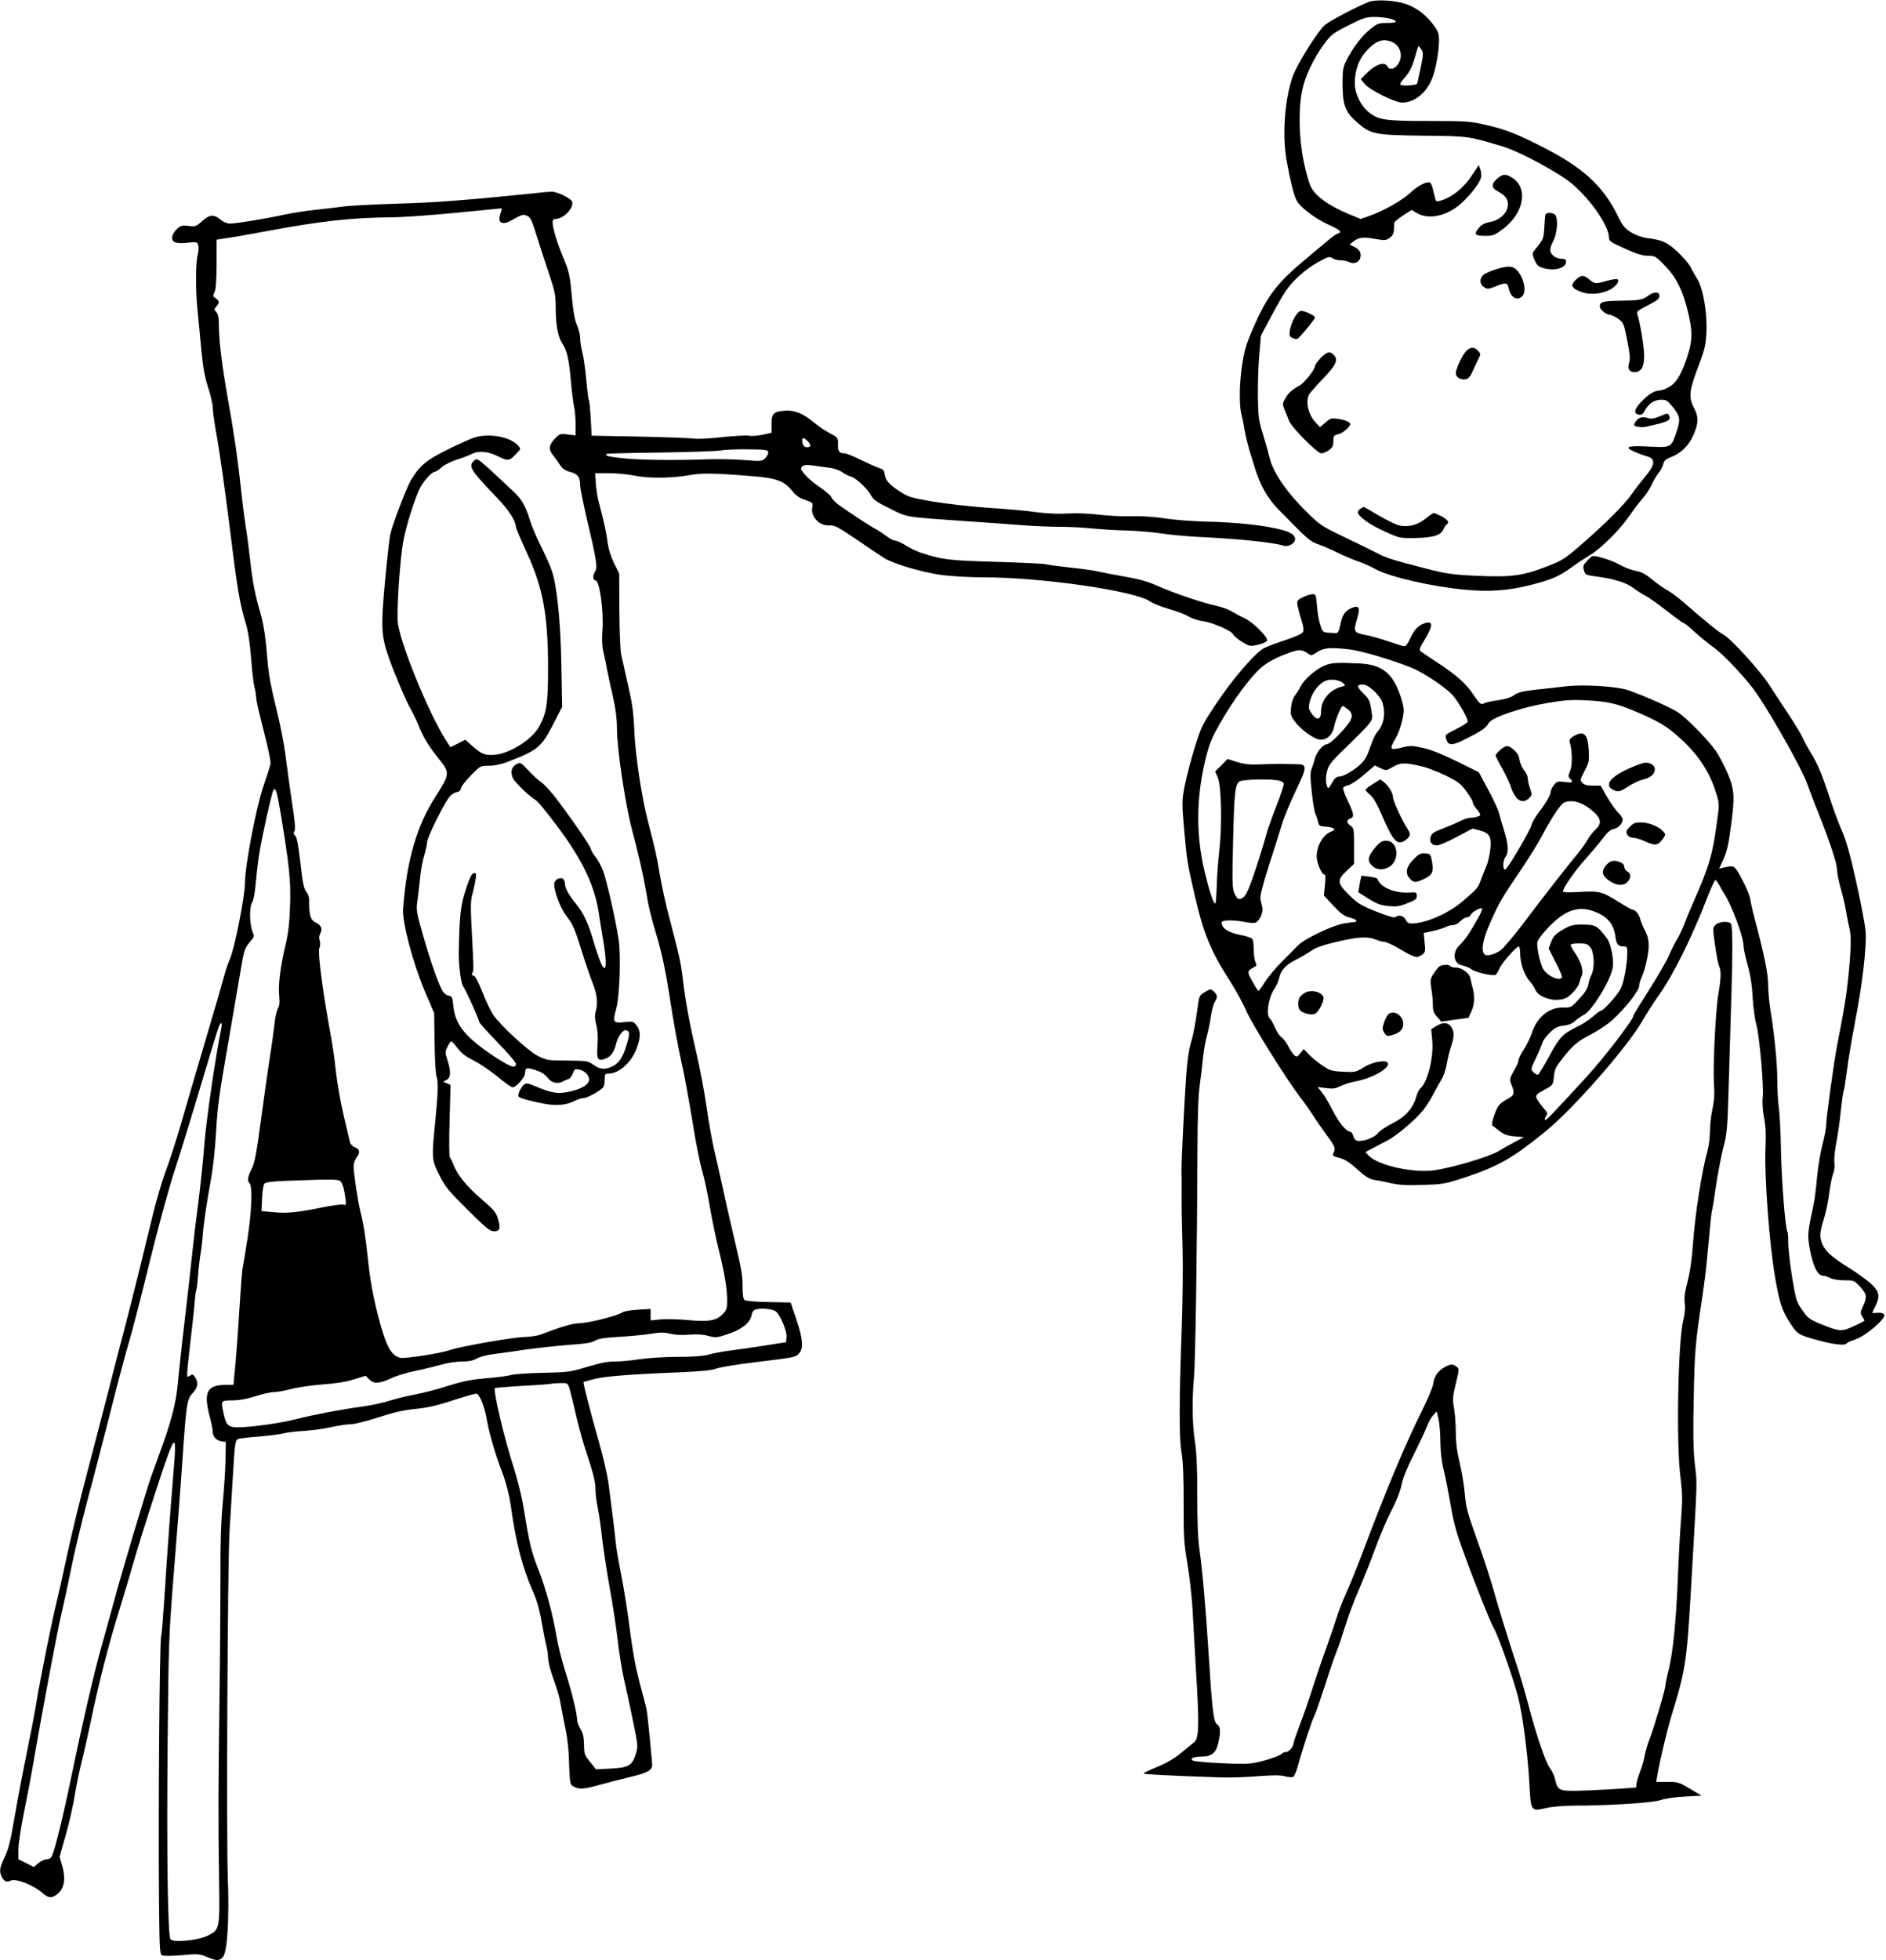 <?xml version="1.0" standalone="no"?>
<!DOCTYPE svg PUBLIC "-//W3C//DTD SVG 20010904//EN"
 "http://www.w3.org/TR/2001/REC-SVG-20010904/DTD/svg10.dtd">
<svg version="1.0" xmlns="http://www.w3.org/2000/svg"
 width="1232pt" height="1280pt" viewBox="0 0 1232 1280"
 preserveAspectRatio="xMidYMid meet">
<g transform="translate(0,1280) scale(0.1,-0.1)"
fill="#000000" stroke="none">
<path d="M8940 12787 c-73 -28 -251 -122 -284 -149 -46 -38 -184 -258 -212
-338 -52 -149 -69 -380 -40 -545 22 -124 44 -216 63 -258 20 -46 120 -123 215
-166 74 -33 88 -47 57 -56 -11 -4 -42 -25 -68 -48 -27 -23 -97 -82 -156 -131
-151 -125 -223 -214 -291 -355 -31 -64 -67 -149 -80 -189 -41 -122 -59 -369
-33 -464 6 -22 14 -66 19 -97 5 -31 19 -87 30 -126 12 -38 29 -92 37 -120 33
-109 82 -196 145 -262 201 -206 214 -218 269 -237 30 -10 88 -36 129 -56 41
-20 100 -45 130 -55 30 -10 82 -33 115 -51 95 -52 370 -115 590 -135 158 -15
283 -5 430 33 134 34 183 56 270 120 33 24 82 56 109 72 71 41 196 165 257
254 29 42 69 95 90 118 20 23 46 62 58 88 11 26 32 61 45 77 13 15 27 42 31
58 5 22 15 32 48 45 63 24 114 71 143 133 40 83 42 129 9 191 -36 69 -31 111
30 272 42 111 48 136 52 226 6 121 -23 287 -61 344 -12 19 -31 52 -40 72 -10
21 -48 66 -85 101 -70 65 -100 80 -201 92 -34 5 -74 19 -105 38 -43 27 -56 42
-92 117 -91 183 -221 303 -463 428 -192 99 -260 126 -400 158 -96 22 -127 24
-366 24 -289 0 -331 6 -396 60 -50 41 -88 121 -88 184 0 91 28 164 84 222 60
61 102 74 159 50 58 -24 76 -99 36 -150 -24 -31 -54 -34 -68 -7 -17 30 -75 11
-128 -42 l-44 -44 26 -32 c35 -40 198 -121 245 -121 78 1 153 59 192 150 25
56 47 176 48 252 0 51 -4 63 -36 105 -48 65 -105 108 -172 134 -72 27 -203 35
-252 16z m136 -108 c62 -16 55 -29 -16 -29 -55 0 -63 -3 -111 -42 -55 -45
-111 -119 -154 -203 -22 -44 -25 -63 -25 -149 0 -141 17 -187 93 -253 91 -80
112 -85 437 -89 295 -3 292 -3 515 -70 114 -34 378 -177 460 -249 123 -107
235 -273 235 -346 0 -23 11 -31 104 -72 76 -35 116 -47 151 -47 45 0 51 -3
109 -63 74 -76 116 -156 150 -294 31 -123 33 -189 5 -279 -38 -125 -75 -191
-123 -219 -23 -14 -53 -25 -65 -25 -33 0 -71 -23 -119 -73 -47 -48 -53 -80
-15 -85 16 -2 26 5 37 26 24 46 63 72 107 72 34 0 43 -6 79 -51 46 -58 49 -80
20 -164 -33 -97 -35 -98 -175 -91 -143 8 -171 -2 -99 -33 26 -12 59 -24 73
-28 68 -16 67 -52 -2 -135 -29 -35 -68 -85 -87 -113 -43 -64 -171 -192 -326
-327 -113 -98 -128 -108 -230 -147 -157 -61 -234 -71 -456 -61 -165 8 -199 13
-343 50 -198 51 -248 66 -305 96 -25 13 -119 60 -210 103 -161 77 -167 81
-261 175 -129 127 -218 260 -238 356 -6 25 -24 90 -41 145 -28 90 -31 114 -33
245 -1 80 3 202 9 272 l11 127 63 118 c34 65 78 141 97 170 47 71 130 145 216
193 64 35 73 37 91 24 11 -8 35 -14 54 -14 18 0 42 -5 54 -11 30 -16 67 -3 74
28 8 32 -4 54 -41 72 l-29 14 23 19 c35 28 67 32 143 18 65 -11 72 -11 97 8
19 14 26 29 27 53 0 19 1 39 2 45 1 6 27 27 57 47 l56 36 36 -21 c76 -45 198
-18 288 64 63 57 121 133 130 169 3 14 1 38 -5 53 l-10 28 -39 -58 c-57 -90
-134 -152 -213 -175 -25 -7 -29 -5 -34 19 -19 84 -26 102 -40 102 -29 0 -80
-29 -125 -72 -50 -47 -175 -117 -264 -148 l-57 -20 -77 32 c-132 55 -220 118
-250 182 -11 23 -32 98 -46 167 -30 152 -34 335 -9 457 18 92 75 212 144 305
46 62 59 71 158 121 92 47 115 55 165 55 32 1 78 -4 103 -10z m209 -202 c14
-22 13 -33 -5 -122 -11 -54 -22 -100 -24 -103 -8 -8 -86 -14 -101 -8 -14 5
-10 14 23 51 29 34 45 65 63 125 12 44 24 80 26 80 1 0 9 -11 18 -23z"/>
<path d="M9781 11634 c-40 -33 -40 -60 1 -82 51 -28 68 -49 68 -87 0 -53 -50
-102 -115 -114 -34 -6 -57 -18 -72 -36 -38 -44 -31 -55 36 -55 56 0 64 3 123
48 135 104 162 267 55 332 -42 26 -59 25 -96 -6z"/>
<path d="M10095 11398 c-2 -7 -5 -45 -7 -84 -3 -61 -8 -77 -33 -109 -17 -20
-34 -43 -39 -50 -7 -9 -4 -27 9 -54 15 -34 25 -43 59 -52 73 -20 146 1 146 42
0 14 -7 19 -28 19 -34 0 -68 22 -75 50 -3 12 5 40 19 66 27 50 34 150 12 172
-16 16 -58 15 -63 0z"/>
<path d="M9767 11040 c-32 -10 -67 -26 -78 -36 -26 -24 -24 -60 5 -79 22 -14
28 -14 75 5 69 27 78 26 86 -12 13 -61 56 -86 89 -52 30 30 11 121 -36 171
-26 28 -62 29 -141 3z"/>
<path d="M10296 10975 c-37 -34 -33 -53 17 -75 52 -24 117 -25 182 -1 48 17
89 60 72 77 -4 4 -34 0 -67 -9 -78 -22 -83 -22 -118 8 -37 31 -52 31 -86 0z"/>
<path d="M10765 10868 c-34 -26 -58 -30 -193 -32 -99 -1 -121 -8 -122 -37 0
-18 39 -52 63 -54 16 -2 43 -15 61 -29 31 -23 35 -33 56 -140 17 -87 20 -122
12 -144 -13 -37 1 -62 33 -62 46 0 65 32 65 108 0 58 -25 209 -44 270 -6 17 3
25 56 52 78 40 88 48 88 71 0 26 -40 25 -75 -3z"/>
<path d="M8457 10728 c-14 -24 -27 -61 -31 -84 -5 -37 -3 -42 20 -52 22 -10
28 -9 47 12 46 50 97 115 97 123 0 12 -65 43 -90 43 -12 0 -28 -16 -43 -42z"/>
<path d="M9579 10509 c-26 -26 -69 -117 -69 -146 0 -27 33 -47 66 -39 16 4 30
20 40 44 9 20 26 56 37 79 21 41 21 42 2 62 -23 27 -49 27 -76 0z"/>
<path d="M8627 10462 c-20 -21 -37 -44 -37 -52 -1 -24 -69 -110 -102 -128 -51
-28 -73 -49 -93 -85 -18 -33 -18 -38 -3 -74 9 -21 21 -52 28 -70 16 -43 185
-213 211 -213 12 0 34 9 50 21 23 16 29 28 29 58 0 35 3 39 30 45 29 5 80 49
80 67 0 13 -32 27 -81 34 -42 6 -49 4 -81 -24 l-35 -30 -26 27 c-50 52 -71
137 -46 185 6 12 47 58 90 103 85 88 102 123 74 154 -26 29 -46 25 -88 -18z"/>
<path d="M10838 10080 c-37 -15 -53 -17 -77 -9 -34 12 -64 0 -81 -31 -9 -17
-7 -20 15 -26 14 -3 38 -4 53 -1 146 31 168 41 156 70 -8 21 -8 21 -66 -3z"/>
<path d="M8888 9479 c-10 -5 -18 -16 -18 -23 0 -27 78 -83 175 -126 99 -45
101 -45 202 -43 115 2 168 19 182 57 6 13 15 27 20 31 21 12 10 30 -31 53 -24
12 -47 22 -52 22 -5 0 -29 -16 -53 -36 -51 -42 -114 -58 -172 -45 -20 4 -80
33 -133 64 -53 32 -98 57 -100 57 -1 0 -11 -5 -20 -11z"/>
<path d="M3500 11539 c-474 -48 -653 -62 -910 -69 -162 -5 -324 -14 -360 -20
-36 -5 -112 -14 -169 -20 -57 -6 -147 -19 -200 -31 -130 -28 -319 -59 -358
-59 -19 0 -43 10 -63 26 -42 36 -72 34 -121 -11 -38 -34 -44 -36 -87 -30 -40
5 -51 2 -73 -17 -15 -13 -30 -35 -33 -50 -9 -39 20 -52 100 -43 61 6 63 6 69
-18 4 -14 2 -42 -4 -63 -13 -48 -14 -226 -1 -359 6 -55 17 -171 25 -258 11
-118 23 -180 45 -249 17 -50 30 -109 30 -132 0 -22 13 -115 30 -206 16 -91 52
-347 80 -570 51 -415 65 -496 106 -632 15 -52 27 -128 34 -226 6 -81 16 -165
22 -187 6 -22 11 -56 12 -75 1 -19 24 -117 50 -218 27 -104 46 -195 43 -210
-3 -15 -23 -79 -45 -142 -48 -137 -122 -524 -122 -637 0 -85 -68 -428 -98
-494 -11 -24 -27 -72 -36 -106 -9 -35 -65 -228 -125 -430 -60 -203 -132 -448
-160 -546 -28 -97 -71 -231 -96 -297 -25 -66 -65 -202 -89 -302 -25 -101 -65
-266 -90 -368 -25 -102 -66 -264 -91 -360 -26 -96 -73 -278 -105 -405 -32
-126 -95 -367 -139 -535 -45 -168 -104 -411 -132 -540 -27 -129 -59 -270 -70
-314 -28 -111 -105 -494 -129 -639 -10 -67 -40 -221 -65 -342 -25 -121 -61
-308 -79 -417 -26 -153 -40 -211 -65 -263 -34 -73 -37 -92 -20 -129 14 -30 34
-39 58 -26 33 17 147 -27 209 -81 41 -36 63 -36 103 -1 40 36 49 99 25 180
l-17 57 40 141 c22 77 50 199 61 270 12 71 33 170 46 221 13 50 37 157 54 238
53 258 120 522 195 760 24 77 62 205 85 285 22 80 88 290 146 468 129 396 141
409 118 137 -22 -261 -42 -544 -59 -810 -9 -137 -18 -257 -22 -265 -11 -28
-20 -1171 -14 -1768 3 -278 5 -313 20 -320 9 -5 66 -4 128 1 104 10 115 9 164
-11 64 -27 81 -27 105 -1 29 32 43 250 32 524 -10 264 -1 2037 11 2250 5 83
15 238 21 345 14 239 16 257 37 264 9 4 71 11 137 16 67 6 137 15 156 20 19 6
78 13 130 16 52 3 134 14 181 25 48 10 106 19 129 19 24 0 105 20 181 45 101
33 164 47 241 55 76 7 140 21 243 55 76 25 147 45 156 45 21 0 56 -87 70 -175
14 -81 52 -214 100 -340 26 -69 44 -141 55 -212 35 -251 76 -409 149 -573 22
-50 41 -116 54 -195 12 -66 25 -136 31 -155 5 -19 10 -52 10 -72 0 -20 11 -70
25 -110 45 -130 48 -142 61 -213 6 -38 20 -106 29 -150 10 -44 19 -125 21
-180 6 -177 6 -178 34 -192 36 -18 63 -16 165 12 49 14 137 36 194 50 117 27
151 45 151 78 0 32 -29 327 -36 362 -3 17 -23 95 -45 175 -26 99 -47 209 -64
346 -14 110 -38 266 -54 345 -16 79 -32 171 -36 204 -7 70 -31 268 -50 410 -8
55 -36 179 -64 275 -56 197 -103 381 -99 385 2 2 32 11 68 20 69 18 229 31
555 44 142 6 213 13 243 24 23 9 138 28 255 42 262 32 263 32 287 58 30 32 25
96 -18 222 l-37 110 -144 3 c-83 1 -150 7 -157 13 -9 7 -13 36 -13 82 0 82 -4
107 -61 347 -23 96 -54 236 -70 310 -16 74 -41 184 -55 243 -14 59 -36 186
-50 283 -14 96 -43 251 -65 344 -43 185 -73 343 -90 490 -13 108 -20 138 -83
380 -26 96 -55 229 -66 295 -21 127 -31 170 -79 355 -41 158 -83 437 -89 600
-4 104 -13 169 -40 285 -19 83 -39 173 -45 200 -6 28 -11 158 -12 290 l-1 240
-34 68 c-21 43 -36 92 -41 130 -4 34 -17 103 -29 152 -13 50 -28 110 -34 135
-6 25 -13 73 -15 108 l-4 62 94 0 c51 -1 122 -7 158 -15 87 -19 244 -19 355 1
92 16 151 16 415 -5 163 -13 213 -31 267 -99 23 -29 47 -45 84 -57 49 -17 51
-19 45 -47 -12 -62 47 -124 114 -119 32 2 54 -10 174 -91 75 -51 156 -106 180
-121 59 -38 248 -94 380 -112 61 -8 184 -15 275 -15 374 0 985 -88 1083 -157
21 -14 77 -36 125 -50 48 -13 105 -35 128 -49 23 -13 64 -27 91 -30 63 -8 192
-64 199 -86 3 -9 29 -31 58 -49 50 -30 52 -31 105 -19 29 6 56 18 59 27 8 21
-92 121 -147 146 -25 11 -62 31 -83 44 -20 13 -67 30 -105 38 -89 19 -280 84
-382 130 -60 27 -119 44 -214 60 -72 13 -151 28 -176 34 -25 6 -110 18 -189
26 -80 9 -149 19 -153 21 -5 3 -147 10 -316 15 -311 9 -358 14 -491 58 -31 10
-78 32 -105 50 -28 17 -59 31 -69 31 -11 0 -36 13 -56 29 -20 15 -51 36 -68
45 -34 17 -167 104 -241 157 -24 17 -47 40 -51 52 -4 11 -39 41 -76 66 -38 25
-82 63 -99 84 -26 32 -28 39 -15 51 11 11 28 12 74 6 33 -5 81 -12 107 -15 26
-3 62 -16 81 -29 18 -13 44 -26 58 -29 31 -8 109 -82 131 -125 14 -26 39 -43
123 -84 119 -58 82 -52 505 -82 124 -8 288 -20 365 -26 77 -6 187 -10 245 -10
58 0 150 -5 205 -11 55 -5 156 -12 225 -13 69 -2 170 -11 225 -19 55 -9 165
-19 245 -23 269 -13 487 -36 558 -58 29 -9 72 17 72 43 0 25 -24 43 -79 59
-113 31 -291 51 -506 56 -82 2 -199 11 -260 20 -69 11 -151 17 -220 15 -60 -2
-157 3 -215 10 -64 8 -142 11 -200 8 -61 -4 -134 -1 -205 8 -60 9 -204 22
-320 29 -115 8 -279 27 -364 41 -146 26 -157 29 -221 71 -68 46 -87 69 -92
114 -2 18 -12 27 -33 33 -16 5 -70 29 -120 53 -49 25 -99 44 -110 44 -33 0
-42 13 -41 59 1 43 0 44 -53 72 -29 15 -74 45 -100 67 -75 63 -130 85 -194 80
-75 -6 -87 -18 -87 -87 l0 -57 -59 -13 c-32 -7 -73 -10 -89 -6 -17 3 -96 -1
-177 -10 -80 -9 -161 -13 -181 -9 -19 3 -178 9 -352 13 l-317 6 -6 111 c-3 61
-9 115 -12 121 -4 6 -11 65 -17 131 -6 66 -17 146 -25 177 -8 31 -15 73 -15
95 0 21 -9 60 -21 87 -15 34 -25 90 -34 193 -12 132 -17 154 -54 244 -42 100
-71 197 -71 235 0 14 6 21 19 21 53 0 123 75 108 114 -9 22 -101 66 -134 64
-15 0 -62 -4 -103 -9z m-225 -116 c-18 -49 -17 -71 4 -78 12 -3 33 0 48 9 88
48 88 48 115 37 23 -9 31 -25 63 -128 20 -65 56 -177 81 -249 39 -116 44 -141
44 -221 0 -115 15 -195 45 -239 29 -43 43 -104 55 -253 6 -64 15 -134 20 -156
5 -22 10 -73 10 -114 l0 -74 -52 6 c-49 6 -53 5 -85 -29 -38 -41 -41 -68 -12
-104 11 -14 31 -42 45 -63 19 -28 35 -40 70 -49 50 -14 64 -34 64 -90 0 -17
18 -105 39 -197 70 -296 76 -337 57 -365 -15 -24 -13 -56 4 -56 27 0 55 -204
45 -328 -4 -55 -2 -103 5 -132 6 -25 18 -79 25 -120 8 -41 26 -124 40 -185 17
-74 25 -139 25 -200 0 -134 54 -495 99 -665 42 -157 74 -298 91 -400 17 -103
29 -155 76 -312 28 -97 53 -214 74 -350 33 -212 51 -314 94 -513 14 -66 42
-221 62 -344 19 -122 47 -260 60 -305 14 -44 36 -148 50 -231 14 -82 40 -211
59 -285 39 -156 55 -256 55 -335 0 -49 -4 -60 -28 -85 -44 -44 -92 -52 -224
-40 -62 6 -143 8 -180 5 l-68 -7 0 37 0 38 -85 -5 c-47 -3 -91 -11 -99 -17
-23 -20 -224 -71 -279 -71 -47 -1 -122 -23 -252 -73 -22 -9 -70 -16 -106 -17
-70 0 -423 -62 -489 -85 -61 -22 -296 -58 -326 -51 -49 13 -79 56 -112 161
-47 150 -81 315 -97 468 -16 154 -30 246 -51 327 -17 69 -44 249 -44 294 0 19
9 45 21 60 24 31 19 53 -15 66 -14 5 -28 20 -30 32 -3 13 -22 93 -42 178 -20
85 -42 214 -50 285 -7 72 -24 189 -38 260 -48 262 -81 514 -70 544 7 16 7 37
2 50 -4 13 -4 30 2 41 18 34 11 55 -24 74 -27 14 -35 26 -42 59 -4 23 -6 59
-5 79 2 24 -4 46 -18 65 -17 22 -25 62 -39 192 -14 118 -23 167 -34 175 -11 8
-12 15 -5 28 8 12 4 63 -16 190 -14 95 -33 233 -42 306 -9 74 -37 213 -61 310
-31 120 -48 214 -55 292 -13 162 -26 254 -49 330 -33 114 -50 198 -65 334 -8
73 -21 175 -30 227 -8 52 -22 159 -30 239 -20 188 -48 384 -86 593 -38 213
-59 381 -59 476 0 55 -4 79 -17 93 -15 17 -15 19 0 36 22 25 21 37 -4 54 -20
13 -20 16 -8 39 9 17 13 69 14 184 l0 160 85 13 c47 7 168 29 270 48 339 62
534 83 793 85 61 0 243 13 402 28 160 16 296 29 304 30 9 1 11 -5 6 -16z
m2003 -1506 c23 -25 20 -37 -9 -37 -17 0 -29 19 -29 46 0 20 13 17 38 -9z
m-260 -69 c2 -9 -7 -27 -19 -39 -21 -21 -26 -22 -138 -13 -64 5 -168 7 -231 5
-219 -8 -446 -5 -553 6 -104 11 -127 16 -115 29 3 3 163 7 354 9 192 3 369 9
394 14 25 5 103 8 175 7 113 -1 130 -3 133 -18z m-3189 -2333 c61 -365 71
-461 66 -623 -4 -119 -11 -182 -30 -262 -34 -143 -49 -267 -41 -334 4 -41 2
-62 -8 -79 -8 -12 -19 -62 -24 -112 -6 -49 -17 -133 -26 -185 -8 -52 -34 -232
-57 -400 -33 -250 -45 -313 -65 -352 -26 -51 -30 -78 -14 -94 20 -20 15 -178
-13 -359 -15 -99 -30 -186 -32 -194 -3 -7 -12 -126 -21 -265 -8 -138 -21 -307
-27 -374 l-12 -124 -62 -1 c-112 -3 -134 -51 -93 -207 11 -41 20 -87 20 -101
0 -31 25 -56 60 -61 l25 -3 -2 -120 c-1 -66 -10 -196 -19 -290 -11 -118 -15
-257 -14 -455 0 -157 -2 -512 -6 -790 -8 -594 -9 -814 -3 -1200 5 -329 5 -330
-76 -370 -61 -30 -222 -46 -241 -23 -18 21 -26 550 -19 1287 6 654 8 697 40
1101 19 231 44 554 55 718 27 394 31 422 69 461 34 36 39 70 15 104 -13 18
-19 21 -30 11 -8 -6 -17 -9 -20 -7 -3 3 0 50 6 104 22 188 42 369 44 409 2 22
6 47 9 55 3 8 8 51 11 95 3 44 11 109 17 145 6 36 12 90 14 120 4 63 24 202
55 370 11 63 25 187 30 276 12 201 18 247 85 629 29 171 64 373 77 449 21 127
26 143 55 179 38 45 36 38 22 74 -19 49 -21 161 -3 188 10 15 19 64 25 132 5
59 16 151 25 203 18 109 80 386 90 401 13 21 23 -9 43 -126z m-383 -1427 c-41
-204 -98 -598 -111 -758 -8 -107 -26 -280 -40 -385 -14 -104 -32 -255 -40
-335 -8 -80 -24 -221 -35 -315 -21 -174 -40 -343 -60 -543 -11 -118 -46 -249
-116 -437 -20 -55 -45 -125 -56 -155 -36 -103 -189 -614 -239 -800 -28 -102
-68 -248 -90 -325 -49 -177 -124 -501 -195 -845 -51 -248 -102 -456 -124 -507
-6 -15 -18 -23 -34 -23 -13 0 -38 -11 -55 -25 l-30 -26 -50 26 -51 25 0 64 c0
36 16 140 35 233 19 92 51 260 70 373 59 340 153 839 179 945 13 55 41 183 61
284 20 101 66 292 101 425 36 132 103 392 150 576 46 184 104 403 129 485 24
83 85 319 135 525 51 208 122 468 160 585 38 116 116 370 174 565 58 195 110
365 116 378 14 33 23 27 16 -10z m777 -1000 c10 -8 21 -37 27 -73 14 -82 13
-87 -8 -81 -10 4 -72 -5 -138 -18 -162 -33 -229 -40 -319 -31 l-77 7 4 83 c2
51 8 89 16 97 9 9 57 15 150 18 291 11 328 10 345 -2z m2845 -851 c29 -23 73
-128 70 -165 l-3 -36 -145 -23 c-80 -12 -183 -27 -230 -33 -47 -6 -108 -18
-136 -26 -34 -9 -101 -14 -200 -14 -82 0 -192 -7 -244 -15 -52 -8 -122 -15
-155 -15 -66 -1 -86 -5 -220 -44 -79 -24 -110 -27 -260 -30 -93 -2 -186 -8
-205 -14 -19 -6 -92 -16 -161 -21 -101 -9 -152 -19 -252 -50 -68 -22 -164 -47
-213 -56 -49 -9 -124 -27 -166 -40 -42 -14 -125 -32 -185 -40 -146 -20 -307
-51 -427 -81 -103 -27 -293 -53 -382 -54 -62 0 -77 14 -93 88 -19 89 -20 87
57 88 43 0 97 10 150 27 46 15 100 27 121 27 20 0 71 9 112 20 41 11 133 24
204 30 86 6 156 17 207 33 l77 24 22 -23 c30 -32 65 -30 141 5 35 17 108 39
163 50 55 11 131 30 170 41 38 11 99 20 134 20 45 0 73 6 95 19 18 11 67 24
116 30 47 6 146 20 220 31 74 10 197 23 273 29 102 7 145 14 164 27 20 13 60
19 158 25 71 4 165 13 208 20 62 10 87 10 126 0 30 -7 76 -10 122 -6 50 4 91
2 126 -8 48 -13 56 -12 125 11 90 29 147 73 157 122 5 28 13 36 36 42 37 8
105 -1 123 -15z m-1349 -499 c5 -18 24 -91 40 -163 16 -71 43 -170 59 -220 59
-180 72 -229 72 -281 0 -29 7 -86 16 -126 8 -40 21 -129 28 -198 8 -69 30
-213 49 -320 20 -107 43 -260 52 -340 9 -80 27 -192 40 -250 14 -58 40 -180
59 -273 33 -158 34 -170 21 -215 -24 -80 -48 -94 -163 -100 l-99 -5 -38 48
c-37 44 -39 52 -40 114 -1 49 -7 75 -23 101 -12 19 -22 46 -22 60 0 40 -38
195 -80 325 -21 66 -45 164 -54 217 -25 149 -69 311 -120 442 -46 117 -58 167
-96 403 -11 68 -40 185 -64 260 -61 186 -136 506 -123 519 2 3 85 9 183 15 99
5 184 12 189 14 6 2 31 4 57 4 44 1 47 -1 57 -31z"/>
<path d="M3090 9940 c-30 -11 -110 -47 -177 -81 -129 -64 -175 -103 -230 -197
-28 -48 -119 -285 -133 -349 -6 -23 -21 -162 -35 -309 -28 -303 -25 -356 26
-501 40 -113 114 -287 146 -341 14 -24 38 -75 53 -113 30 -73 67 -130 137
-217 61 -76 59 -93 -31 -232 -123 -190 -189 -416 -213 -733 -7 -86 63 -351
141 -537 l62 -145 3 -194 c1 -107 7 -205 12 -218 13 -35 11 -105 -8 -298 -24
-242 -23 -248 27 -348 37 -75 59 -102 184 -226 121 -120 147 -141 173 -141 38
0 45 19 26 82 -12 41 -27 59 -112 132 -96 83 -154 155 -181 226 -7 19 -17 39
-22 44 -4 6 -5 114 -1 241 l6 231 -24 10 -24 11 23 12 c27 15 29 53 5 128 -16
50 -16 55 0 88 9 19 20 35 25 35 5 0 23 -20 42 -45 24 -33 54 -55 105 -80 39
-20 109 -67 155 -105 47 -39 91 -70 98 -70 24 0 82 66 82 93 0 36 9 39 70 19
36 -11 60 -27 77 -49 26 -34 64 -43 101 -24 9 5 25 12 35 15 10 3 23 20 29 37
10 28 14 30 42 25 37 -7 68 -41 64 -69 -5 -30 -45 -55 -120 -73 -78 -19 -122
-13 -226 31 -60 25 -65 25 -82 10 -10 -9 -23 -30 -29 -46 -9 -27 -8 -31 17
-40 15 -6 68 -20 117 -30 101 -22 167 -18 227 12 21 11 47 19 59 19 28 0 125
56 133 76 3 9 6 31 6 50 0 30 3 34 25 34 69 0 150 73 184 165 27 71 27 115 -1
150 -20 26 -24 27 -80 21 -72 -9 -77 0 -53 86 23 83 32 349 16 455 -20 129
-78 385 -101 445 -11 31 -34 73 -50 93 -17 21 -30 44 -30 52 0 16 -169 258
-247 355 -29 36 -66 74 -81 83 -15 10 -51 43 -80 74 -52 55 -53 55 -80 40 -31
-17 -39 -49 -22 -89 11 -27 111 -123 152 -146 11 -6 73 -82 139 -170 170 -227
250 -400 274 -589 4 -27 13 -84 20 -125 34 -183 27 -268 -14 -168 -11 29 -33
93 -47 142 -30 104 -63 175 -109 231 -50 61 -75 107 -75 136 0 15 -7 30 -16
33 -24 9 -54 -12 -54 -38 0 -46 41 -156 75 -200 48 -63 58 -85 105 -236 23
-74 55 -168 71 -208 30 -75 36 -133 20 -189 -7 -22 -5 -48 4 -84 9 -35 12 -79
8 -135 -7 -94 2 -107 58 -84 30 13 51 43 63 92 12 51 45 96 66 91 25 -7 25
-25 0 -106 -24 -76 -51 -114 -96 -133 -48 -20 -73 -17 -117 13 -37 26 -44 27
-170 28 -125 0 -135 2 -191 29 -64 31 -247 200 -295 271 -15 22 -47 88 -70
148 -28 69 -48 107 -58 107 -11 0 -13 5 -7 18 9 21 9 17 -4 265 -9 167 -8 207
4 250 8 29 17 72 21 96 5 38 4 43 -13 39 -13 -2 -27 -30 -52 -108 -34 -104
-41 -173 -45 -405 -2 -80 14 -209 28 -225 15 -18 105 -217 105 -232 0 -6 54
-66 120 -134 66 -68 120 -131 120 -139 0 -36 -34 -24 -148 51 -187 126 -249
204 -261 329 -5 52 -9 60 -28 63 -13 2 -30 13 -38 25 -26 37 -81 193 -131 367
-46 164 -47 165 -35 245 6 44 13 112 17 150 4 39 15 97 25 130 10 33 19 72 19
88 0 26 100 231 142 289 11 16 33 32 49 35 19 4 29 12 29 24 0 10 29 48 64 84
63 65 64 65 119 65 37 0 80 9 124 26 200 77 220 95 303 257 l52 102 -5 270
c-5 284 -28 520 -63 620 -9 28 -40 97 -69 155 -29 58 -62 135 -73 172 -29 94
-54 138 -104 185 -240 225 -239 225 -259 207 -43 -38 -30 -59 153 -250 71 -74
117 -146 118 -184 0 -8 32 -83 70 -166 107 -230 140 -411 140 -756 0 -234 -9
-291 -58 -382 -44 -81 -182 -171 -281 -183 -69 -8 -93 1 -151 52 l-51 45 -48
-25 -49 -24 -30 47 c-106 166 -281 587 -312 754 -12 61 12 434 36 553 18 91
65 245 101 325 23 52 82 120 105 120 6 0 26 13 44 30 19 16 63 38 99 49 35 11
78 27 94 36 47 24 108 19 175 -15 65 -32 73 -31 120 19 29 30 29 31 10 52 -52
59 -200 84 -294 49z"/>
<path d="M10367 9137 c-25 -26 -28 -34 -20 -61 8 -30 11 -31 93 -42 109 -15
186 -40 230 -74 20 -15 53 -36 75 -48 23 -11 87 -57 144 -101 57 -45 107 -81
112 -81 4 0 37 -26 71 -58 35 -32 91 -77 124 -101 63 -43 223 -215 281 -302
111 -164 299 -501 327 -584 10 -27 41 -111 71 -185 81 -204 125 -338 125 -379
0 -20 11 -75 24 -121 14 -47 30 -116 36 -155 6 -38 16 -86 21 -106 13 -51 11
-133 -6 -306 -13 -131 -28 -224 -75 -463 -20 -104 -70 -465 -70 -506 0 -23
-11 -85 -25 -138 -14 -53 -30 -151 -36 -218 -5 -67 -17 -152 -25 -188 -35
-160 -37 -182 -25 -259 22 -126 53 -191 91 -191 10 0 31 -7 46 -15 17 -9 56
-15 93 -15 62 0 64 -1 102 -42 44 -49 47 -65 19 -127 -19 -40 -19 -46 -5 -67
8 -13 15 -25 15 -27 0 -2 -32 -19 -70 -36 -79 -37 -91 -36 -200 7 -89 35 -101
44 -142 105 -33 47 -38 66 -62 212 -14 88 -25 188 -25 222 1 34 -2 66 -5 71
-14 22 -38 329 -42 528 -2 116 -8 242 -14 280 -5 38 -10 118 -10 178 0 110
-18 297 -45 462 -8 49 -15 124 -15 165 0 72 -25 194 -87 427 -14 51 -27 111
-30 131 -3 21 -26 78 -52 127 -50 94 -51 95 -118 80 l-33 -8 25 54 c27 59 38
107 56 253 22 171 17 217 -28 321 -22 51 -56 114 -74 140 -49 71 -193 218
-251 255 -47 30 -203 100 -318 141 -73 26 -289 40 -408 27 -48 -6 -137 -16
-197 -22 -87 -10 -117 -17 -143 -35 -21 -16 -57 -27 -104 -34 -40 -5 -81 -14
-90 -19 -24 -13 -31 -8 -74 56 -46 70 -110 127 -226 203 -51 34 -102 67 -112
75 -18 13 -18 16 22 83 56 94 54 125 -8 102 -38 -14 -66 -45 -89 -99 -12 -27
-28 -49 -36 -49 -8 0 -54 14 -103 31 -48 17 -116 36 -152 43 -77 14 -80 22
-54 108 21 71 12 88 -35 69 -45 -19 -62 -45 -75 -108 -9 -44 -16 -58 -29 -57
-91 4 -84 1 -102 52 -9 26 -19 82 -22 125 -6 73 -7 77 -30 77 -13 0 -41 -9
-63 -20 -36 -18 -39 -23 -34 -53 3 -17 14 -60 25 -94 14 -44 17 -68 10 -80 -5
-11 -49 -31 -113 -52 -56 -18 -119 -42 -139 -52 -57 -28 -207 -202 -313 -362
-92 -137 -100 -154 -141 -286 -24 -77 -53 -188 -65 -246 -20 -104 -20 -113 -5
-289 18 -204 21 -223 69 -431 57 -248 104 -363 228 -557 40 -62 90 -153 111
-203 41 -91 263 -446 350 -559 26 -33 64 -87 85 -120 20 -32 61 -91 90 -130
54 -74 58 -85 42 -116 -8 -15 -4 -19 34 -29 44 -11 71 -29 152 -102 29 -25 55
-39 85 -44 24 -3 74 -13 111 -22 50 -11 101 -14 205 -10 131 4 145 7 273 49
222 74 315 128 530 304 183 150 534 551 631 722 24 42 70 114 102 159 99 139
217 378 320 643 24 63 48 114 53 114 4 -1 16 -17 26 -35 10 -19 22 -41 28 -49
52 -79 130 -287 130 -351 0 -15 12 -69 26 -120 18 -64 29 -132 33 -214 4 -66
15 -145 24 -175 20 -68 50 -407 42 -475 -4 -30 -1 -83 8 -130 11 -56 14 -114
10 -194 -9 -183 25 -639 63 -854 30 -171 45 -214 99 -298 47 -73 53 -76 195
-114 97 -26 165 -32 174 -16 3 5 29 16 57 26 69 22 205 141 187 162 -7 9 -24
13 -45 11 -18 -2 -33 -2 -33 -1 0 2 9 21 20 43 33 65 27 96 -27 147 -27 25
-92 72 -146 105 -109 68 -153 107 -173 155 -19 45 -17 77 10 163 13 41 29 117
35 169 7 51 18 108 25 126 9 20 12 50 9 73 -3 22 2 76 11 121 9 45 23 140 30
210 8 71 16 133 20 139 3 5 12 64 21 132 8 68 33 213 54 324 46 234 75 481 68
581 -2 39 -30 185 -61 325 -43 192 -67 276 -96 340 -21 47 -61 157 -89 244
-37 114 -66 182 -101 242 -28 45 -57 98 -65 118 -8 19 -47 84 -87 145 -40 60
-99 149 -130 198 -62 96 -252 304 -301 330 -28 14 -118 87 -259 210 -32 28
-80 64 -106 79 -26 14 -67 43 -92 64 -56 46 -75 55 -125 65 -22 4 -67 22 -100
40 -50 28 -148 58 -173 54 -4 -1 -20 -15 -35 -32z m-1555 -577 c80 -9 271 -65
408 -120 86 -34 245 -143 280 -192 49 -67 92 -148 87 -161 -2 -7 -34 -27 -70
-45 -36 -18 -69 -36 -72 -41 -3 -5 -1 -21 5 -35 13 -36 42 -34 131 12 99 50
127 70 143 100 19 37 213 103 386 132 111 19 155 22 255 17 138 -7 196 -21
315 -71 155 -66 204 -95 289 -171 113 -100 190 -211 232 -335 31 -93 31 -95
19 -185 -31 -242 -51 -312 -160 -560 -22 -49 -49 -115 -60 -145 -12 -30 -31
-71 -43 -90 -12 -19 -36 -66 -53 -105 -17 -39 -76 -142 -132 -229 -56 -88
-102 -163 -102 -168 0 -25 -193 -277 -310 -404 -230 -250 -264 -286 -268 -275
-2 6 2 18 9 27 10 12 8 20 -13 42 -13 15 -32 40 -42 56 -21 33 -17 38 51 75
46 25 48 28 53 76 6 54 8 60 54 120 64 84 103 118 187 160 47 24 112 67 143
96 84 76 172 189 174 222 1 15 7 37 13 49 21 40 49 159 49 211 0 37 -7 68 -23
98 -13 24 -27 58 -31 74 -8 33 -33 65 -50 65 -7 0 -47 22 -91 50 -109 69 -129
74 -257 66 -67 -4 -108 -3 -108 3 0 23 80 139 149 214 40 45 91 106 113 135
27 37 48 55 69 59 31 6 59 36 59 63 0 9 -14 29 -31 46 -17 16 -49 62 -72 102
l-41 72 -51 0 c-38 0 -56 5 -69 19 -15 17 -15 21 15 77 29 55 31 65 27 136 -6
107 -32 130 -99 91 -22 -13 -29 -23 -25 -38 17 -59 18 -152 3 -187 -14 -33
-14 -40 -1 -52 24 -24 16 -29 -35 -22 -45 6 -51 4 -70 -20 -12 -15 -21 -33
-21 -41 0 -22 -29 -74 -75 -133 -23 -30 -46 -68 -50 -85 -9 -38 -156 -287
-172 -293 -18 -5 -17 59 2 84 21 28 18 77 -9 168 -14 45 -30 99 -35 121 -6 22
-38 90 -71 151 l-60 112 -142 70 c-93 46 -170 77 -221 88 -71 16 -83 17 -142
2 -77 -18 -81 -12 -39 60 27 46 53 135 54 185 0 15 -9 56 -21 90 -50 151 -121
208 -269 215 -147 7 -186 5 -233 -16 -55 -24 -133 -94 -152 -136 -8 -17 -24
-42 -35 -56 -12 -14 -23 -47 -26 -77 -6 -46 -3 -56 22 -91 42 -58 132 -122
172 -122 43 0 78 35 87 86 8 42 46 134 56 134 4 0 18 -9 33 -21 47 -37 34 -71
-68 -176 -28 -29 -59 -53 -69 -53 -24 0 -70 -55 -78 -94 -4 -17 -13 -45 -20
-63 -11 -26 -11 -54 0 -155 7 -68 18 -132 24 -143 6 -11 13 -33 17 -50 5 -27
10 -30 50 -33 56 -4 72 -18 37 -31 -53 -20 -95 -91 -96 -161 -1 -40 32 -120
50 -120 8 0 9 -20 4 -69 l-7 -68 62 -67 c49 -52 72 -69 106 -77 24 -6 44 -15
44 -20 0 -5 -3 -9 -7 -9 -5 0 -36 -4 -70 -9 -74 -11 -261 -100 -305 -145 -16
-17 -63 -64 -104 -105 -41 -41 -91 -101 -111 -133 -20 -32 -39 -58 -42 -58 -4
0 -22 28 -40 62 -37 66 -37 66 18 97 10 6 11 13 2 29 -6 11 -11 47 -11 79 0
32 -4 64 -9 72 -5 7 -42 20 -82 27 -75 14 -119 44 -119 80 0 17 70 19 150 4
30 -6 61 -8 70 -5 27 9 54 68 46 101 -4 16 -10 41 -13 55 -3 16 17 96 55 215
34 104 73 227 87 274 14 47 56 147 92 222 74 155 74 168 -1 168 -22 0 -66 1
-96 2 -30 0 -93 -1 -140 -3 -64 -3 -101 1 -148 15 l-63 20 -40 -41 -41 -40 17
-39 c24 -56 29 -309 10 -479 -8 -71 -16 -178 -17 -237 -2 -60 -6 -108 -9 -108
-13 0 -40 83 -71 214 -55 231 -54 465 2 708 27 114 40 148 92 241 71 127 158
252 235 337 57 63 115 98 228 139 62 23 82 21 126 -11 13 -9 22 -7 45 9 47 33
88 38 216 23z m-35 -223 c13 -13 11 -15 -14 -21 -76 -19 -133 -87 -133 -159 0
-53 -22 -64 -54 -27 -14 18 -26 39 -26 48 1 72 55 157 113 178 35 13 92 3 114
-19z m198 -48 c24 -22 49 -55 54 -72 24 -70 12 -148 -29 -192 -10 -11 -26 -40
-35 -65 -9 -25 -23 -61 -30 -80 -7 -19 -24 -47 -38 -61 -40 -42 -118 -89 -146
-89 -20 0 -32 -10 -50 -42 -21 -37 -25 -40 -32 -23 -12 30 -10 76 6 119 9 27
46 69 124 142 60 58 123 121 139 142 29 36 29 38 19 101 -9 55 -16 70 -49 101
-46 45 -48 60 -8 60 22 0 43 -12 75 -41z m320 -495 c33 -8 101 -35 151 -59 77
-38 97 -53 132 -101 23 -31 42 -63 42 -71 0 -8 11 -28 25 -45 14 -16 25 -33
25 -38 0 -9 -35 -20 -68 -20 -12 0 -42 -10 -65 -22 -23 -12 -73 -33 -112 -48
-55 -20 -72 -31 -79 -52 -12 -34 6 -58 42 -58 14 0 72 25 128 55 l103 55 47
-12 c65 -18 78 -41 69 -125 -4 -36 -15 -85 -25 -107 -10 -23 -26 -63 -36 -91
-18 -51 -24 -58 -117 -138 -96 -82 -245 -147 -336 -147 -20 0 -31 7 -39 25
-12 26 -48 34 -68 16 -5 -6 -54 9 -124 37 -102 41 -122 53 -177 108 -79 78
-81 98 -15 159 l47 44 0 117 c0 110 -1 117 -22 132 -28 18 -29 39 -3 47 28 9
25 30 -15 114 -20 41 -34 80 -31 86 2 7 18 15 34 18 17 4 63 34 102 68 l71 61
37 -18 c36 -17 37 -17 82 9 50 29 80 29 195 1z m-945 -90 c17 -4 34 -12 36
-19 3 -7 -20 -77 -51 -155 -30 -78 -60 -162 -65 -186 -6 -24 -35 -120 -66
-214 -55 -167 -73 -200 -112 -200 -7 0 -20 17 -29 38 -13 32 -15 76 -8 337 7
316 13 371 41 392 19 14 195 18 254 7z m2037 -186 c72 -55 82 -92 35 -135 -17
-16 -40 -45 -52 -67 -11 -21 -39 -59 -60 -85 -51 -60 -248 -312 -333 -426 -66
-88 -106 -137 -158 -195 -31 -34 -104 -59 -121 -42 -25 25 -12 98 37 208 58
131 75 160 198 341 53 78 114 177 137 220 69 131 127 217 152 225 52 16 105 2
165 -44z m-733 -715 c-48 -87 -85 -142 -117 -172 -53 -49 -44 -124 16 -135 19
-4 46 -15 59 -25 25 -20 141 -46 158 -36 6 4 17 22 25 41 14 34 110 144 126
144 5 0 9 -19 9 -43 0 -63 26 -142 60 -181 16 -18 34 -44 39 -58 15 -39 90
-72 152 -66 42 4 57 12 90 44 22 21 42 50 45 64 3 14 10 35 16 47 15 30 -4 94
-43 150 -16 23 -29 46 -29 52 0 7 22 11 54 11 47 0 57 -4 75 -26 26 -33 29
-137 6 -181 -8 -15 -17 -44 -20 -63 -4 -24 -22 -53 -59 -92 -51 -56 -54 -58
-104 -57 -92 3 -172 -62 -206 -167 -9 -28 -32 -75 -51 -105 -19 -30 -35 -61
-35 -69 0 -8 -7 -28 -16 -45 -47 -85 -46 -80 -28 -124 20 -51 15 -65 -34 -90
-21 -11 -46 -30 -54 -43 -22 -34 -49 -121 -40 -127 5 -3 26 -19 47 -36 30 -23
52 -31 99 -35 l61 -5 -55 -29 c-30 -16 -80 -43 -110 -62 -62 -37 -299 -108
-418 -125 -141 -20 -371 31 -432 96 l-21 22 43 23 c24 13 68 36 98 51 62 32
179 131 235 198 20 25 50 72 67 105 17 33 41 76 53 95 13 20 29 65 35 101 6
36 20 92 31 124 21 63 19 98 -8 129 -21 22 -50 22 -91 -3 l-33 -20 7 -74 c10
-111 -31 -275 -79 -314 -8 -7 -20 -31 -26 -55 -22 -76 -71 -130 -157 -173 -42
-22 -83 -49 -91 -61 -17 -25 -81 -53 -122 -53 -23 0 -31 6 -40 30 -5 17 -14
30 -20 30 -26 0 -76 61 -116 140 -24 48 -56 101 -71 119 l-27 33 55 -7 c45 -6
62 -3 94 13 22 11 69 26 104 32 109 21 224 89 205 120 -14 22 -101 6 -158 -30
-50 -31 -55 -32 -134 -28 -75 4 -87 8 -135 41 -30 20 -69 52 -88 72 l-34 35
-22 -27 c-19 -24 -24 -26 -39 -13 -9 7 -27 34 -40 59 -13 25 -33 52 -44 58
-11 7 -30 35 -42 63 -12 27 -27 55 -35 61 -26 21 -8 136 31 193 13 18 26 49
30 67 12 54 42 87 108 121 34 17 80 44 103 60 29 21 76 37 165 58 139 33 203
37 256 15 19 -8 45 -15 57 -15 12 0 59 -22 106 -50 94 -55 105 -57 139 -34 22
16 23 21 17 80 l-6 62 57 12 c32 7 70 19 85 26 15 8 38 14 51 14 13 0 34 11
47 25 13 14 32 25 42 25 10 0 21 7 24 15 7 17 51 44 72 45 9 0 1 -24 -24 -67z
m781 37 c72 -32 108 -80 118 -159 6 -47 18 -61 55 -61 19 0 22 -5 22 -39 0
-74 -22 -195 -42 -235 -21 -42 -114 -146 -130 -146 -6 0 -29 -17 -53 -38 -24
-21 -69 -51 -102 -66 -95 -47 -116 -68 -182 -191 -34 -63 -67 -117 -73 -121
-5 -4 -19 3 -30 14 -20 19 -20 20 15 93 20 41 38 85 42 99 3 14 25 44 48 66
34 34 51 42 90 47 33 3 57 13 75 30 15 13 41 32 59 41 53 27 172 221 188 307
9 49 -12 157 -38 192 -57 76 -73 87 -129 89 -88 3 -104 0 -162 -34 -45 -27
-59 -41 -73 -77 l-17 -44 46 -90 c26 -50 45 -95 42 -99 -18 -29 -107 15 -128
64 -22 50 -39 143 -33 170 4 14 37 56 74 95 114 118 203 144 318 93z"/>
<path d="M9801 7904 c-17 -14 -31 -31 -31 -36 0 -6 18 -43 40 -81 23 -39 49
-94 59 -124 30 -90 76 -118 121 -73 18 18 18 22 5 61 -8 23 -15 53 -15 66 0
14 -11 38 -24 53 -13 16 -26 46 -30 68 -4 28 -16 48 -37 66 -38 32 -50 32 -88
0z"/>
<path d="M10645 7784 c-140 -62 -175 -122 -87 -149 18 -5 37 2 77 29 30 20 73
40 95 45 50 11 80 36 80 67 0 26 -26 44 -62 44 -13 0 -59 -17 -103 -36z"/>
<path d="M10646 7401 c-24 -24 -26 -32 -17 -50 8 -13 22 -21 39 -21 15 0 51
-11 81 -25 62 -29 82 -26 112 16 21 29 21 31 3 51 -28 31 -93 58 -145 58 -37
0 -50 -5 -73 -29z"/>
<path d="M10495 7154 c-35 -38 -32 -68 9 -99 48 -37 98 -43 125 -16 26 26 27
57 1 71 -11 6 -20 20 -20 31 0 12 -10 23 -26 29 -41 16 -63 12 -89 -16z"/>
<path d="M8967 7680 c-26 -16 -47 -33 -47 -37 0 -5 13 -19 30 -33 21 -17 46
-61 78 -135 58 -136 85 -175 118 -175 26 0 64 32 64 53 0 7 -8 23 -17 37 -28
40 -93 180 -93 201 0 28 -24 70 -54 97 -14 12 -27 22 -29 22 -2 0 -24 -13 -50
-30z"/>
<path d="M8981 7263 c-45 -53 -51 -83 -21 -113 28 -28 62 -34 104 -16 82 34
75 176 -9 176 -28 0 -41 -8 -74 -47z"/>
<path d="M9233 7188 c-49 -50 -56 -90 -23 -126 26 -27 38 -27 95 0 53 26 61
46 49 115 -9 46 -11 48 -44 51 -30 2 -41 -3 -77 -40z"/>
<path d="M8882 7029 c-5 -30 -9 -54 -9 -55 117 -76 131 -83 194 -90 55 -5 74
-3 126 18 53 20 62 28 62 48 0 24 -3 25 -52 22 -95 -5 -187 35 -205 89 -2 5
-26 12 -54 15 l-51 6 -11 -53z"/>
<path d="M9397 6485 c-8 -8 -24 -30 -36 -48 -18 -30 -19 -40 -11 -93 6 -32 10
-80 10 -106 0 -38 6 -54 28 -78 l27 -31 89 13 89 12 18 41 c21 45 24 99 9 154
-5 20 -12 48 -15 63 -6 34 -58 71 -96 70 -16 0 -31 4 -34 9 -9 14 -62 11 -78
-6z"/>
<path d="M8525 6318 c-11 -6 -26 -18 -32 -26 -17 -21 -16 -77 1 -91 24 -20 77
-31 97 -20 25 13 61 86 54 108 -11 35 -79 52 -120 29z"/>
<path d="M9068 6176 c-8 -7 -20 -32 -27 -54 -12 -36 -12 -44 2 -66 16 -24 19
-24 59 -12 48 13 72 46 63 86 -11 49 -68 76 -97 46z"/>
<path d="M11205 6760 c-17 -19 -17 -25 -1 -136 9 -64 21 -124 26 -134 14 -26
12 -81 -4 -175 -19 -103 -37 -474 -30 -590 5 -64 2 -112 -10 -167 -9 -42 -16
-108 -16 -145 0 -38 -7 -93 -15 -123 -39 -139 -82 -418 -96 -612 -7 -101 -19
-184 -35 -245 -18 -67 -23 -105 -19 -140 5 -31 1 -72 -10 -118 -34 -139 -46
-802 -18 -1018 14 -111 14 -150 4 -280 -7 -84 -16 -258 -21 -387 -11 -275 -32
-483 -60 -594 -11 -43 -20 -87 -20 -97 0 -25 -75 -279 -105 -356 -14 -35 -27
-82 -31 -105 -3 -24 -17 -71 -30 -105 -13 -34 -24 -71 -24 -82 0 -12 -1 -22
-2 -22 -9 -4 -300 -21 -385 -22 -117 -2 -129 4 -144 73 -5 23 -20 56 -34 74
-28 37 -89 214 -143 421 -22 83 -52 184 -65 225 -54 161 -119 371 -157 505
-21 77 -71 230 -111 340 -62 173 -73 213 -80 297 -4 53 -19 144 -33 203 -18
74 -26 134 -26 196 0 50 -5 121 -11 160 -11 62 -10 79 11 165 23 94 23 97 5
110 -24 18 -39 18 -73 0 -46 -24 -73 -61 -79 -108 -3 -24 -36 -104 -76 -183
-110 -222 -231 -510 -389 -930 -33 -88 -80 -203 -104 -256 -24 -54 -53 -128
-64 -166 -12 -37 -41 -124 -66 -193 -26 -69 -65 -186 -89 -260 -23 -74 -61
-183 -84 -242 -22 -59 -41 -113 -41 -120 0 -22 -30 -58 -49 -58 -9 0 -22 -5
-28 -11 -19 -19 -145 -58 -208 -64 -69 -7 -356 8 -374 20 -21 13 8 25 60 25
64 0 94 26 108 91 16 74 14 105 -9 120 -23 17 -32 92 -55 464 -18 285 -40 542
-60 680 -10 67 -14 182 -14 350 0 181 -4 278 -15 352 -18 116 -20 266 -6 428
9 110 20 829 22 1465 1 233 5 367 16 440 8 58 18 141 22 185 5 44 16 105 25
135 8 30 20 86 25 125 6 38 17 79 25 92 20 30 19 46 -6 69 -20 18 -21 18 -57
-3 -32 -18 -38 -27 -44 -69 -20 -146 -31 -205 -49 -264 -12 -40 -24 -118 -30
-205 -14 -205 -32 -573 -31 -625 1 -25 1 -79 1 -120 -1 -109 0 -182 6 -395 3
-104 1 -343 -6 -530 -17 -473 -17 -714 0 -805 9 -52 13 -151 13 -323 -1 -222
2 -264 24 -395 14 -81 29 -214 34 -297 4 -82 16 -283 25 -445 19 -308 16 -402
-13 -425 -9 -7 -47 -38 -83 -68 -45 -38 -95 -67 -157 -93 -51 -21 -92 -40 -92
-44 0 -6 182 -15 510 -26 58 -2 164 2 237 8 93 7 144 8 174 0 23 -6 47 -8 55
-5 7 2 20 30 29 61 34 124 97 316 110 336 7 12 38 102 70 200 31 98 66 200 77
225 11 25 35 97 54 159 19 62 59 170 90 240 30 70 79 192 108 272 29 80 76
190 105 246 33 62 58 127 67 170 9 45 37 114 80 198 36 72 74 153 85 181 10
28 29 62 42 75 l22 24 12 -49 c6 -28 12 -95 12 -151 1 -63 8 -129 21 -180 11
-43 31 -145 45 -226 19 -115 38 -185 86 -315 82 -226 177 -461 199 -498 26
-42 127 -331 156 -443 31 -122 63 -368 74 -561 10 -191 9 -190 110 -167 45 10
118 16 194 16 226 0 504 19 554 36 27 10 95 20 157 23 l110 6 -75 45 c-71 42
-79 45 -148 45 l-73 0 7 40 c14 89 66 307 98 410 84 272 95 339 120 775 47
817 43 701 26 860 -9 80 -11 207 -6 420 5 299 11 367 56 660 11 74 25 182 30
240 23 253 29 311 34 328 3 9 15 82 26 162 12 80 33 190 47 245 24 90 27 127
34 360 4 143 12 400 17 570 11 345 11 514 -1 533 -13 20 -81 15 -102 -8z"/>
</g>
</svg>
